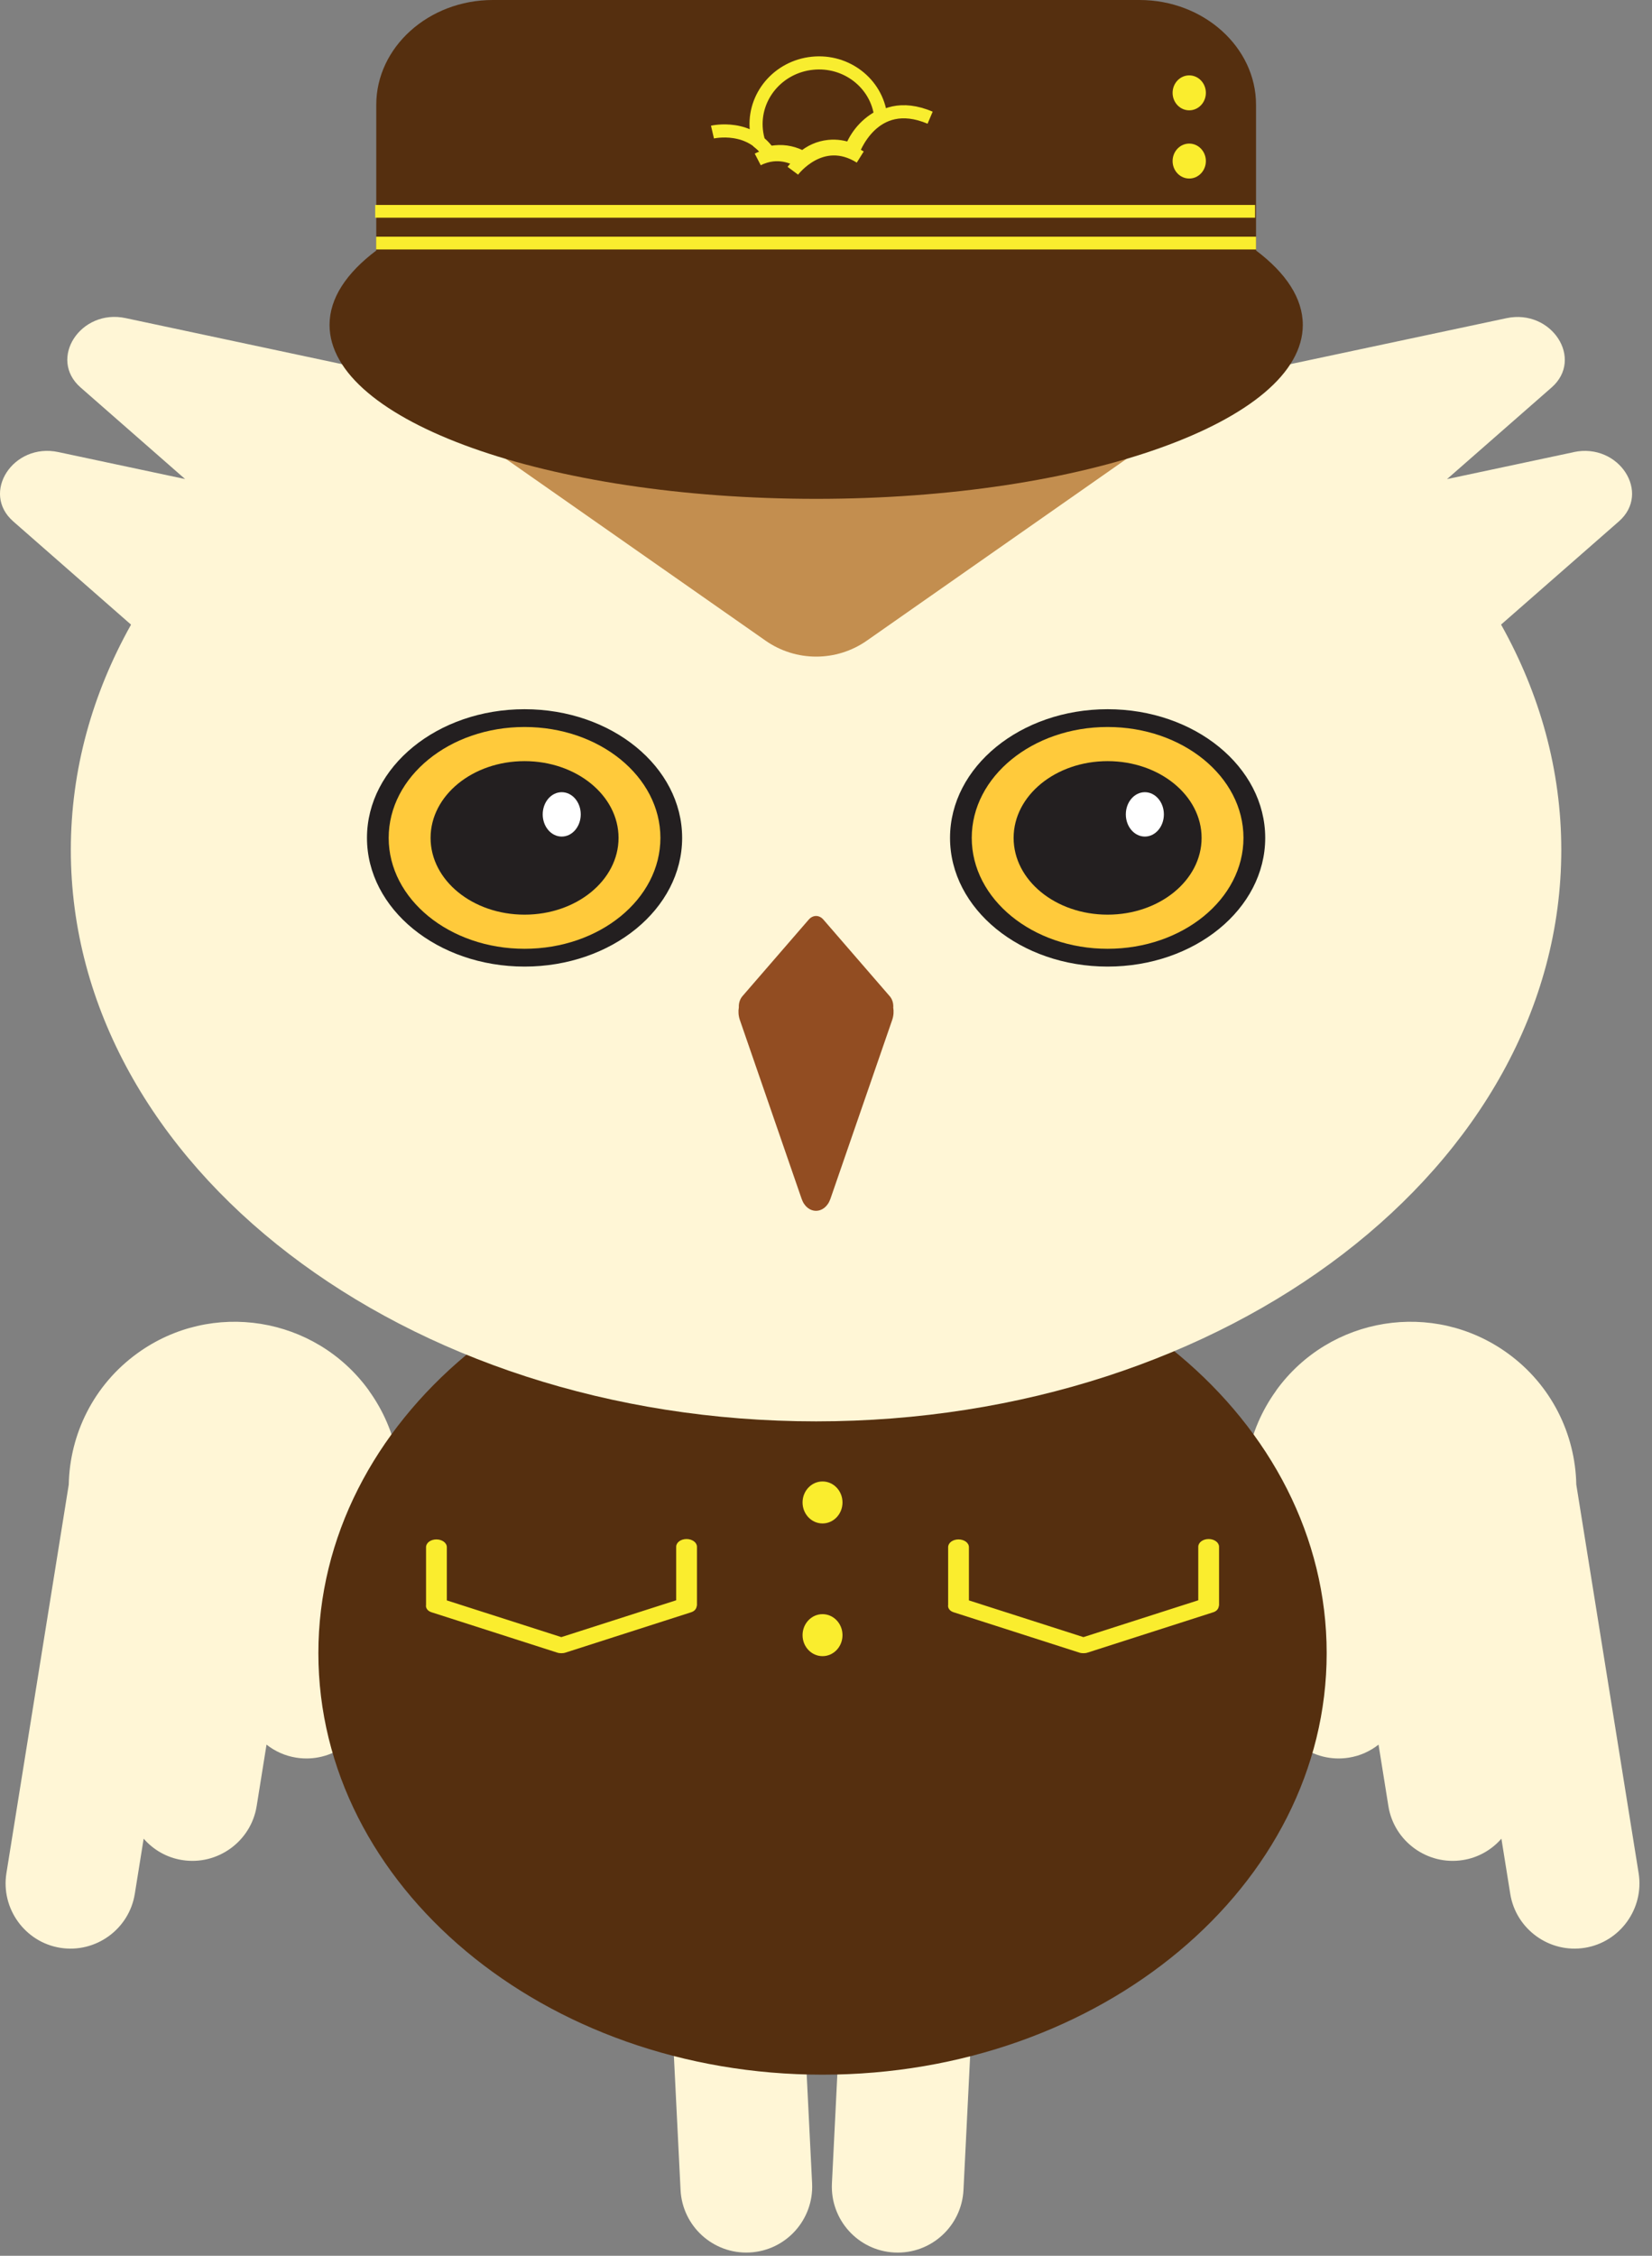 <svg width="126" height="172" viewBox="0 0 126 172" fill="none" xmlns="http://www.w3.org/2000/svg">
<rect x="0" y="0" width="126" height="172" fill="#808080" stroke="none"/>
<path d="M28.138 106.023C24.044 100.357 16.138 99.087 10.478 103.185C7.131 105.606 5.32 109.359 5.244 113.199L0.489 142.827C0.058 145.526 1.906 148.086 4.597 148.517C7.293 148.948 9.85 147.098 10.281 144.404L10.957 140.195C11.694 141.039 12.709 141.638 13.892 141.825C16.588 142.257 19.145 140.406 19.576 137.712L20.328 133.024C20.969 133.528 21.735 133.882 22.593 134.017C25.289 134.448 27.846 132.598 28.277 129.904L30.201 117.915C30.288 117.378 30.278 116.842 30.197 116.329C31.001 112.882 30.369 109.119 28.133 106.027L28.138 106.023Z" fill="#FFF6D6"/>
<path d="M97.332 106.023C101.427 100.357 109.333 99.087 114.993 103.185C118.34 105.606 120.15 109.359 120.226 113.199L124.981 142.827C125.412 145.526 123.564 148.086 120.873 148.517C118.177 148.948 115.62 147.098 115.189 144.404L114.514 140.195C113.776 141.039 112.761 141.638 111.578 141.825C108.882 142.257 106.325 140.406 105.894 137.712L105.143 133.024C104.501 133.528 103.735 133.882 102.878 134.017C100.182 134.448 97.625 132.598 97.194 129.904L95.269 117.915C95.183 117.378 95.192 116.842 95.273 116.329C94.469 112.882 95.101 109.119 97.337 106.027L97.332 106.023Z" fill="#FFF6D6"/>
<path d="M60.888 145.338C60.75 142.565 58.392 140.428 55.622 140.566C52.851 140.704 50.717 143.065 50.855 145.838L51.906 166.975C52.044 169.749 54.402 171.886 57.172 171.748C59.943 171.609 62.077 169.249 61.94 166.475L60.888 145.338Z" fill="#FFF6D6"/>
<path d="M63.452 166.478C63.314 169.251 65.448 171.612 68.219 171.75C70.99 171.888 73.348 169.752 73.486 166.978L74.537 145.841C74.675 143.067 72.54 140.707 69.77 140.569C66.999 140.43 64.641 142.567 64.503 145.341L63.452 166.478Z" fill="#FFF6D6"/>
<path d="M62.735 158.19C83.971 158.19 101.187 143.8 101.187 126.049C101.187 108.299 83.971 93.909 62.735 93.909C41.499 93.909 24.283 108.299 24.283 126.049C24.283 143.8 41.499 158.19 62.735 158.19Z" fill="#552F0F"/>
<path d="M62.735 116.16C63.576 116.16 64.258 115.443 64.258 114.559C64.258 113.675 63.576 112.958 62.735 112.958C61.894 112.958 61.212 113.675 61.212 114.559C61.212 115.443 61.894 116.16 62.735 116.16Z" fill="#FAED2E"/>
<path d="M62.735 126.278C63.576 126.278 64.258 125.562 64.258 124.677C64.258 123.793 63.576 123.076 62.735 123.076C61.894 123.076 61.212 123.793 61.212 124.677C61.212 125.562 61.894 126.278 62.735 126.278Z" fill="#FAED2E"/>
<path d="M62.735 105.998C63.576 105.998 64.258 105.281 64.258 104.397C64.258 103.513 63.576 102.796 62.735 102.796C61.894 102.796 61.212 103.513 61.212 104.397C61.212 105.281 61.894 105.998 62.735 105.998Z" fill="#FAED2E"/>
<path d="M53.153 122.42C53.153 122.42 53.158 122.392 53.158 122.377V117.938C53.158 117.613 52.803 117.349 52.363 117.349C51.922 117.349 51.573 117.613 51.573 117.938V122.018L42.814 124.827L34.08 122.027V117.967C34.08 117.641 33.726 117.378 33.285 117.378C32.845 117.378 32.495 117.641 32.495 117.967V122.363C32.452 122.598 32.605 122.837 32.917 122.933L42.508 126.011C42.608 126.044 42.714 126.054 42.814 126.054C42.915 126.054 43.02 126.044 43.121 126.011L52.712 122.933C52.952 122.857 53.095 122.694 53.129 122.516C53.134 122.502 53.138 122.483 53.143 122.468C53.143 122.454 53.148 122.44 53.148 122.425L53.153 122.42Z" fill="#FAED2E"/>
<path d="M92.974 122.42C92.974 122.42 92.979 122.392 92.979 122.377V117.938C92.979 117.613 92.624 117.349 92.184 117.349C91.743 117.349 91.394 117.613 91.394 117.938V122.018L82.635 124.827L73.901 122.027V117.967C73.901 117.641 73.547 117.378 73.106 117.378C72.666 117.378 72.316 117.641 72.316 117.967V122.363C72.273 122.598 72.426 122.837 72.738 122.933L82.329 126.011C82.43 126.044 82.535 126.054 82.635 126.054C82.736 126.054 82.841 126.044 82.942 126.011L92.533 122.933C92.773 122.857 92.916 122.694 92.95 122.516C92.955 122.502 92.96 122.483 92.964 122.468C92.964 122.454 92.969 122.44 92.969 122.425L92.974 122.42Z" fill="#FAED2E"/>
<path d="M120.034 34.475L110.366 36.531L118.339 29.547C120.834 27.366 118.339 23.531 114.901 24.26L94.047 28.694C84.973 23.986 74.026 21.24 62.246 21.24C50.467 21.24 39.52 23.986 30.441 28.694L9.582 24.255C6.144 23.521 3.649 27.356 6.144 29.542L14.117 36.526L4.449 34.47C1.011 33.736 -1.484 37.571 1.011 39.757L9.994 47.628C7.04 52.901 5.402 58.706 5.402 64.808C5.402 88.871 30.848 108.376 62.242 108.376C93.635 108.376 119.081 88.871 119.081 64.808C119.081 58.706 117.443 52.896 114.489 47.623L123.472 39.757C125.962 37.576 123.472 33.741 120.034 34.47V34.475Z" fill="#FFF6D6"/>
<path d="M68.132 76.806C68.146 76.504 68.064 76.192 67.854 75.952L62.802 70.119C62.486 69.749 62.002 69.749 61.681 70.119L56.63 75.952C56.424 76.192 56.337 76.508 56.352 76.806C56.299 77.112 56.318 77.443 56.428 77.764L61.14 91.406C61.562 92.629 62.912 92.629 63.338 91.406L68.05 77.764C68.16 77.443 68.179 77.112 68.127 76.806H68.132Z" fill="#924D22"/>
<path d="M95.288 28.43L94.052 28.694C84.978 23.986 74.032 21.24 62.252 21.24C50.472 21.24 39.526 23.986 30.447 28.694L29.206 28.43L58.392 48.85C60.71 50.471 63.794 50.471 66.112 48.85L95.297 28.43H95.288Z" fill="#C38E4F"/>
<path d="M95.799 19.102V7.991C95.799 3.595 91.8 0 86.912 0H37.585C32.696 0 28.698 3.595 28.698 7.991V19.102C26.413 20.823 25.135 22.745 25.135 24.777C25.135 32.102 41.751 38.036 62.251 38.036C82.75 38.036 99.366 32.097 99.366 24.777C99.366 22.745 98.088 20.823 95.804 19.102H95.799Z" fill="#552F0F"/>
<path d="M90.704 13.613C91.405 13.613 91.973 13.017 91.973 12.281C91.973 11.545 91.405 10.948 90.704 10.948C90.004 10.948 89.436 11.545 89.436 12.281C89.436 13.017 90.004 13.613 90.704 13.613Z" fill="#FAED2E"/>
<path d="M90.704 8.412C91.405 8.412 91.973 7.816 91.973 7.08C91.973 6.344 91.405 5.747 90.704 5.747C90.004 5.747 89.436 6.344 89.436 7.08C89.436 7.816 90.004 8.412 90.704 8.412Z" fill="#FAED2E"/>
<path d="M95.8 18.048H28.689V19.021H95.8V18.048Z" fill="#FAED2E"/>
<path d="M95.727 15.627H28.616V16.6H95.727V15.627Z" fill="#FAED2E"/>
<path d="M40.009 73.7C46.647 73.7 52.028 69.307 52.028 63.888C52.028 58.469 46.647 54.076 40.009 54.076C33.371 54.076 27.99 58.469 27.99 63.888C27.99 69.307 33.371 73.7 40.009 73.7Z" fill="#231F20"/>
<path d="M40.008 72.343C45.731 72.343 50.37 68.557 50.37 63.887C50.37 59.217 45.731 55.432 40.008 55.432C34.285 55.432 29.645 59.217 29.645 63.887C29.645 68.557 34.285 72.343 40.008 72.343Z" fill="#FFCA3B"/>
<path d="M40.009 69.741C43.968 69.741 47.177 67.121 47.177 63.888C47.177 60.656 43.968 58.035 40.009 58.035C36.05 58.035 32.841 60.656 32.841 63.888C32.841 67.121 36.05 69.741 40.009 69.741Z" fill="#231F20"/>
<path d="M42.843 63.787C43.645 63.787 44.294 63.029 44.294 62.095C44.294 61.16 43.645 60.403 42.843 60.403C42.042 60.403 41.393 61.16 41.393 62.095C41.393 63.029 42.042 63.787 42.843 63.787Z" fill="white"/>
<path d="M84.479 73.7C91.117 73.7 96.499 69.307 96.499 63.888C96.499 58.469 91.117 54.076 84.479 54.076C77.841 54.076 72.46 58.469 72.46 63.888C72.46 69.307 77.841 73.7 84.479 73.7Z" fill="#231F20"/>
<path d="M84.478 72.343C90.201 72.343 94.841 68.557 94.841 63.887C94.841 59.217 90.201 55.432 84.478 55.432C78.755 55.432 74.116 59.217 74.116 63.887C74.116 68.557 78.755 72.343 84.478 72.343Z" fill="#FFCA3B"/>
<path d="M84.478 69.741C88.437 69.741 91.647 67.121 91.647 63.888C91.647 60.656 88.437 58.035 84.478 58.035C80.519 58.035 77.31 60.656 77.31 63.888C77.31 67.121 80.519 69.741 84.478 69.741Z" fill="#231F20"/>
<path d="M87.319 63.787C88.12 63.787 88.77 63.029 88.77 62.095C88.77 61.16 88.12 60.403 87.319 60.403C86.518 60.403 85.868 61.16 85.868 62.095C85.868 63.029 86.518 63.787 87.319 63.787Z" fill="white"/>
<path d="M59.139 11.576C59.895 11.499 60.618 11.672 61.246 12.027C61.787 11.552 62.462 11.241 63.219 11.164C63.808 11.106 64.377 11.197 64.895 11.408C65.321 10.287 66.13 9.371 67.174 8.853C66.867 6.361 64.559 4.558 61.974 4.822C59.349 5.086 57.434 7.363 57.688 9.913C57.721 10.239 57.788 10.555 57.884 10.857C58.167 11.087 58.42 11.36 58.631 11.662C58.794 11.619 58.962 11.59 59.134 11.576H59.139Z" stroke="#F8ED2F" stroke-miterlimit="10"/>
<path d="M60.47 13.019C60.47 13.019 62.634 10.114 65.613 11.974" stroke="#F8ED2F" stroke-miterlimit="10"/>
<path d="M65.033 11.62C65.033 11.62 66.546 7.109 70.942 8.974" stroke="#F8ED2F" stroke-miterlimit="10"/>
<path d="M60.968 12.281C60.968 12.281 59.833 11.481 58.363 11.927C58.176 11.984 57.99 12.056 57.794 12.157" stroke="#F8ED2F" stroke-miterlimit="10"/>
<path d="M54.341 10.071C54.341 10.071 57.29 9.381 58.779 11.888" stroke="#F8ED2F" stroke-miterlimit="10"/>
</svg>
